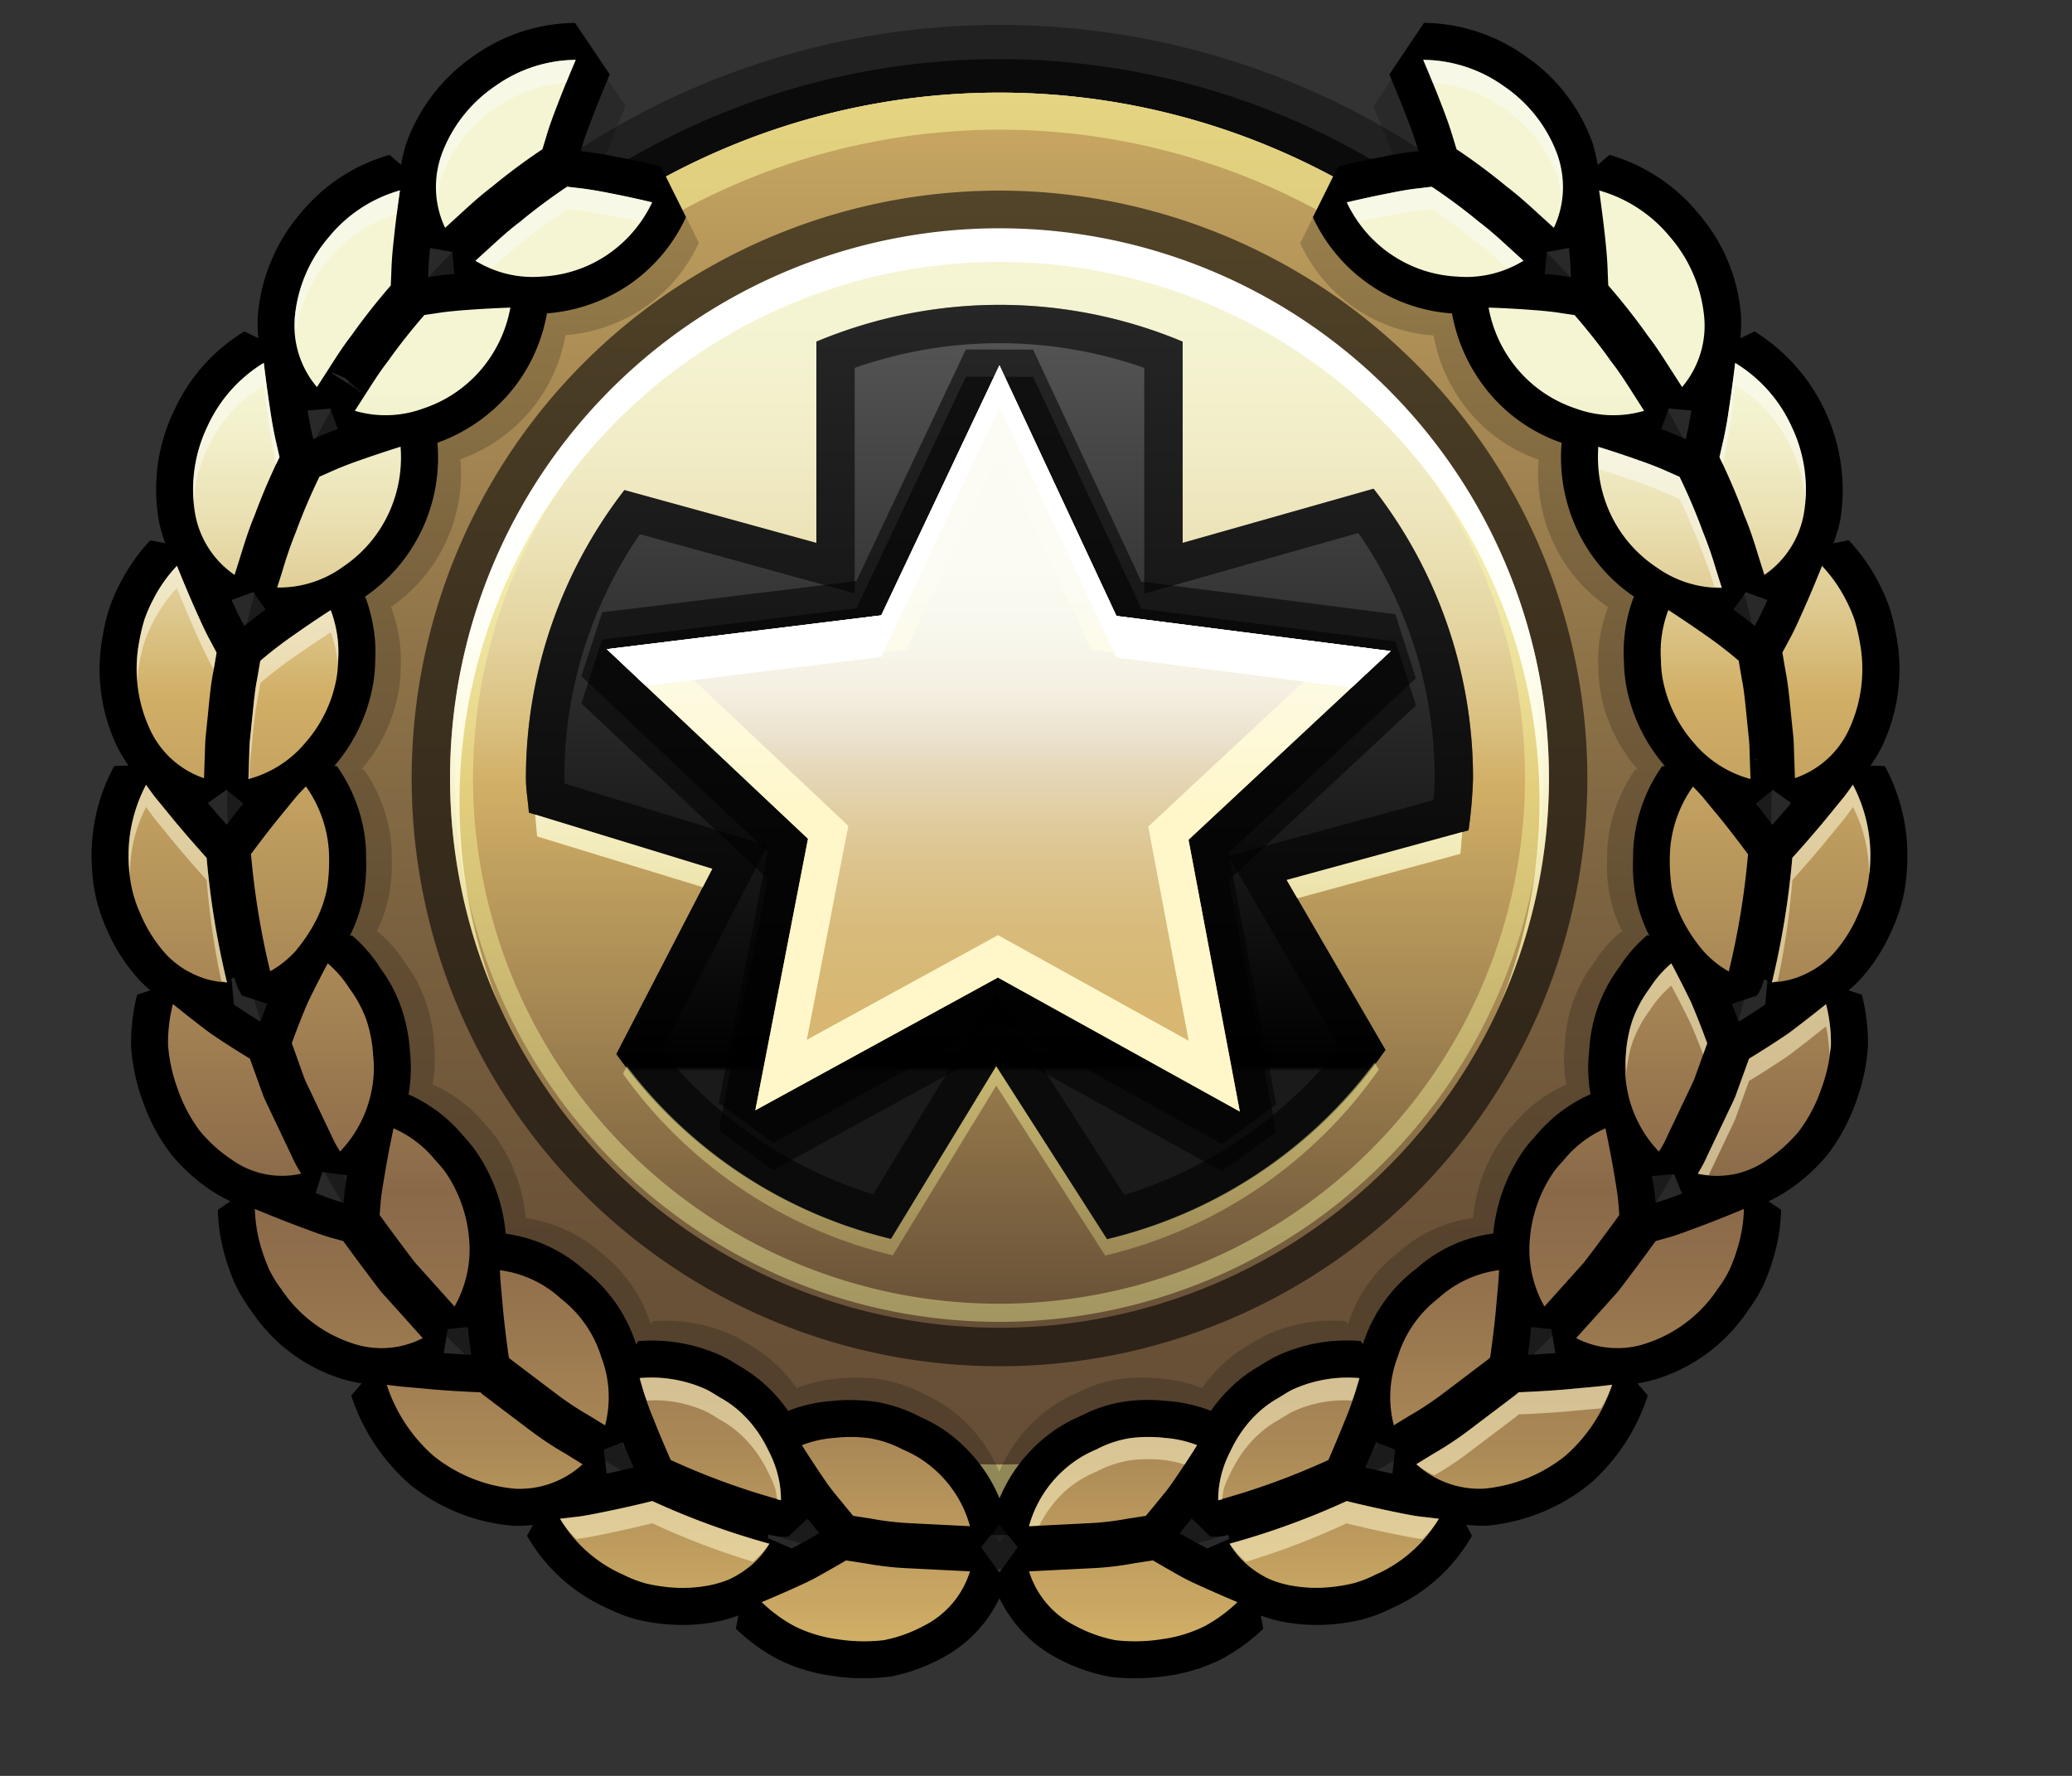 <svg xmlns="http://www.w3.org/2000/svg" xmlns:xlink="http://www.w3.org/1999/xlink" width="28" height="24" viewBox="0 0 28 24">
  <rect x="0" y="0" width="28" height="24" fill="#333333" stroke="none"/>
  <defs>
    <style>
      .cls-1 {
        opacity: 0.35;
      }

      .cls-2 {
        opacity: 0.66;
      }

      .cls-15, .cls-17, .cls-3, .cls-4, .cls-7, .cls-8 {
        fill-rule: evenodd;
      }

      .cls-3 {
        fill: url(#linear-gradient);
      }

      .cls-4 {
        fill: url(#linear-gradient-2);
      }

      .cls-5 {
        opacity: 0.5;
      }

      .cls-6, .cls-9 {
        fill: #ffffa0;
      }

      .cls-7 {
        fill: url(#linear-gradient-3);
      }

      .cls-8 {
        fill: url(#linear-gradient-4);
      }

      .cls-9 {
        opacity: 0.4;
      }

      .cls-10 {
        opacity: 0.57;
      }

      .cls-11 {
        opacity: 0.55;
      }

      .cls-12 {
        fill: url(#linear-gradient-5);
      }

      .cls-13 {
        fill: url(#linear-gradient-6);
      }

      .cls-14 {
        fill: #fff;
      }

      .cls-15 {
        fill: url(#linear-gradient-7);
      }

      .cls-16 {
        opacity: 0.19;
      }

      .cls-17 {
        fill: url(#linear-gradient-11);
      }

      .cls-18 {
        opacity: 0.54;
      }

      .cls-19 {
        fill: url(#linear-gradient-12);
      }
    </style>
    <linearGradient id="linear-gradient" x1="13.506" y1="1.073" x2="13.506" y2="18.349" gradientUnits="userSpaceOnUse">
      <stop offset="0" stop-color="#f2f2f2"/>
      <stop offset="0.191" stop-color="#bcbcbc"/>
      <stop offset="0.43" stop-color="#7f7f7f"/>
      <stop offset="0.606" stop-color="#595959"/>
      <stop offset="0.698" stop-color="#4a4a4a"/>
      <stop offset="0.836" stop-color="#505050"/>
      <stop offset="1" stop-color="#5e5e5e"/>
    </linearGradient>
    <linearGradient id="linear-gradient-2" x1="13.506" y1="20.291" x2="13.506" y2="1.252" gradientUnits="userSpaceOnUse">
      <stop offset="0" stop-color="#654e36"/>
      <stop offset="0.178" stop-color="#6a5238"/>
      <stop offset="0.386" stop-color="#785f3e"/>
      <stop offset="0.608" stop-color="#8f7449"/>
      <stop offset="0.839" stop-color="#b09157"/>
      <stop offset="1" stop-color="#cbaa63"/>
    </linearGradient>
    <linearGradient id="linear-gradient-3" x1="13.507" y1="14.476" x2="13.507" y2="2.404" gradientUnits="userSpaceOnUse">
      <stop offset="0" stop-color="#1a1a1a"/>
      <stop offset="0.005"/>
      <stop offset="1" stop-color="#666"/>
    </linearGradient>
    <linearGradient id="linear-gradient-4" x1="13.507" y1="17.944" x2="13.507" y2="3.094" gradientUnits="userSpaceOnUse">
      <stop offset="0" stop-color="#654e36"/>
      <stop offset="0.495" stop-color="#d1af66"/>
      <stop offset="0.544" stop-color="#d9be7d"/>
      <stop offset="0.624" stop-color="#e3d29c"/>
      <stop offset="0.707" stop-color="#ebe1b5"/>
      <stop offset="0.795" stop-color="#f1ecc6"/>
      <stop offset="0.888" stop-color="#f4f3d1"/>
      <stop offset="1" stop-color="#f5f5d4"/>
    </linearGradient>
    <linearGradient id="linear-gradient-5" x1="13.496" y1="15.021" x2="13.496" y2="4.938" gradientUnits="userSpaceOnUse">
      <stop offset="0" stop-color="#d6b66f"/>
      <stop offset="0.144" stop-color="#d7b772"/>
      <stop offset="0.239" stop-color="#d8bb7b"/>
      <stop offset="0.32" stop-color="#dcc28a"/>
      <stop offset="0.393" stop-color="#e0cc9f"/>
      <stop offset="0.46" stop-color="#e6d8ba"/>
      <stop offset="0.48" stop-color="#e8ddc4"/>
      <stop offset="0.508" stop-color="#ede4d0"/>
      <stop offset="0.564" stop-color="#f4efe1"/>
      <stop offset="0.633" stop-color="#f8f7ec"/>
      <stop offset="0.73" stop-color="#fbfbf3"/>
      <stop offset="1" stop-color="#fcfcf5"/>
    </linearGradient>
    <linearGradient id="linear-gradient-6" x1="13.496" y1="10.945" x2="13.496" y2="7.8" gradientUnits="userSpaceOnUse">
      <stop offset="0" stop-color="#fff7c9"/>
      <stop offset="0.545" stop-color="#fdfae3"/>
      <stop offset="1" stop-color="#fcfcf5"/>
    </linearGradient>
    <linearGradient id="linear-gradient-7" x1="13.557" y1="21.565" x2="13.557" y2="5.894" gradientTransform="translate(-0.05)" gradientUnits="userSpaceOnUse">
      <stop offset="0" stop-color="#f1e87e" stop-opacity="0"/>
      <stop offset="0.495" stop-color="#ffffa0" stop-opacity="0.5"/>
      <stop offset="0.499" stop-color="#ffffa2" stop-opacity="0.51"/>
      <stop offset="0.561" stop-color="#ffffba" stop-opacity="0.639"/>
      <stop offset="0.626" stop-color="#ffffd0" stop-opacity="0.75"/>
      <stop offset="0.692" stop-color="#ffffe1" stop-opacity="0.841"/>
      <stop offset="0.76" stop-color="#ffe" stop-opacity="0.911"/>
      <stop offset="0.832" stop-color="#fffff8" stop-opacity="0.961"/>
      <stop offset="0.909" stop-color="#fffffd" stop-opacity="0.99"/>
      <stop offset="1" stop-color="#fff"/>
    </linearGradient>
    <linearGradient id="linear-gradient-11" x1="13.507" y1="22.181" x2="13.507" y2="0.809" gradientUnits="userSpaceOnUse">
      <stop offset="0" stop-color="#d1af66"/>
      <stop offset="0.005" stop-color="#cfad65"/>
      <stop offset="0.126" stop-color="#aa8856"/>
      <stop offset="0.224" stop-color="#93714c"/>
      <stop offset="0.285" stop-color="#8a6949"/>
      <stop offset="0.598" stop-color="#d1af66"/>
      <stop offset="0.653" stop-color="#dec98f"/>
      <stop offset="0.713" stop-color="#ebe1b4"/>
      <stop offset="0.762" stop-color="#f2f0cb"/>
      <stop offset="0.793" stop-color="#f5f5d4"/>
    </linearGradient>
    <linearGradient id="linear-gradient-12" x1="13.507" y1="13.339" x2="13.507" y2="6.779" xlink:href="#linear-gradient-6"/>
  </defs>
  <g id="Layer_3" data-name="Layer 3">
    <g>
      <g class="cls-1">
        <path d="M13.507,21.207A10.435,10.435,0,1,1,23.941,10.772,10.447,10.447,0,0,1,13.507,21.207Z"/>
      </g>
      <g class="cls-2">
        <path d="M13.507,20.745a9.973,9.973,0,1,1,9.973-9.973A9.984,9.984,0,0,1,13.507,20.745Zm0-19.039a9.066,9.066,0,1,0,9.066,9.066A9.077,9.077,0,0,0,13.507,1.705Z"/>
      </g>
      <path class="cls-3" d="M13.506,1.252a9.52,9.52,0,1,1-9.52,9.52A9.52,9.52,0,0,1,13.506,1.252Z"/>
      <path class="cls-4" d="M13.506,1.252a9.52,9.52,0,1,1-9.52,9.52A9.52,9.52,0,0,1,13.506,1.252Z"/>
      <g class="cls-5">
        <path class="cls-6" d="M13.506,1.752a9.02,9.02,0,1,1-9.02,9.02A9.03,9.03,0,0,1,13.506,1.752m0-.5a9.52,9.52,0,1,0,9.52,9.52A9.52,9.52,0,0,0,13.506,1.252Z"/>
      </g>
    </g>
    <g>
      <path class="cls-7" d="M13.507,3.671a6.848,6.848,0,1,1-6.848,6.848A6.848,6.848,0,0,1,13.507,3.671Z"/>
      <path class="cls-8" d="M13.507,17.944a7.425,7.425,0,1,1,7.425-7.425A7.425,7.425,0,0,1,13.507,17.944ZM18.562,6.605l-2.58.732v-2.72a6.41,6.41,0,0,0-4.95,0v2.72L8.438,6.623a6.364,6.364,0,0,0-1.331,3.896c0,.158.029.308.04.463l2.479.759L8.329,14.245A6.394,6.394,0,0,0,12.04,16.743l1.422-2.334,1.498,2.338a6.393,6.393,0,0,0,3.762-2.558L17.387,11.892l2.458-.671a6.334,6.334,0,0,0,.061-.702A6.365,6.365,0,0,0,18.562,6.605Z"/>
      <path class="cls-9" d="M13.5,3.403a7.108,7.108,0,1,1-7.108,7.108A7.116,7.116,0,0,1,13.5,3.403m0-.245a7.353,7.353,0,1,0,7.353,7.353A7.353,7.353,0,0,0,13.5,3.158Z"/>
      <path class="cls-10" d="M13.507,3.094a7.425,7.425,0,1,1-7.425,7.425A7.425,7.425,0,0,1,13.507,3.094M11.032,7.337,8.438,6.623a6.363,6.363,0,0,0-1.331,3.896c0,.158.029.308.04.463l2.479.759L8.33,14.245a6.394,6.394,0,0,0,3.71,2.498l1.423-2.334,1.498,2.338a6.392,6.392,0,0,0,3.762-2.558L17.387,11.892l2.458-.671a6.326,6.326,0,0,0,.061-.702,6.364,6.364,0,0,0-1.344-3.914l-2.58.732v-2.72a6.411,6.411,0,0,0-4.95,0v2.72m2.475-4.761a7.944,7.944,0,1,0,7.944,7.944,7.953,7.953,0,0,0-7.944-7.944ZM11.55,4.972a5.9,5.9,0,0,1,3.913,0V8.023l.66-.187,2.233-.633a5.808,5.808,0,0,1,1.031,3.317,2.857,2.857,0,0,1-.017.294l-2.12.578-.651.178.339.583,1.163,2a5.874,5.874,0,0,1-2.909,1.995L13.899,14.129,13.451,13.43l-.432.709L11.799,16.141A5.886,5.886,0,0,1,8.941,14.192l1.146-2.212.286-.552-.595-.182-2.15-.658c-.001-.023-.002-.045-.002-.068a5.809,5.809,0,0,1,1.021-3.301l2.247.619.656.181V4.972Z"/>
      <g>
        <g class="cls-11">
          <path d="M16.754,15.021l-3.269-1.811-3.278,1.794.712-3.669L8.2,8.773l3.709-.457L13.506,4.938l1.581,3.386,3.707.475L16.061,11.349Z"/>
          <path d="M16.512,15.46,13.484,13.784,10.448,15.445l-.734-.536.66-3.397L7.856,9.138l.282-.863,3.435-.423,1.479-3.129.909.002,1.463,3.135,3.432.441.278.865-2.531,2.361.643,3.401Zm-3.268-2.69.484.001,2.336,1.293-.496-2.622.151-.46,1.951-1.821-2.647-.34L14.632,8.536l-1.128-2.418L12.363,8.531l-.392.283-2.649.326L11.263,10.971l.149.461-.509,2.619Z"/>
        </g>
        <g class="cls-11">
          <path d="M16.754,15.389l-3.269-1.811-3.278,1.794.712-3.669L8.2,9.141l3.709-.457L13.506,5.306l1.581,3.386,3.707.475L16.061,11.717Z"/>
          <path d="M16.512,15.828,13.484,14.152,10.448,15.813l-.734-.536.66-3.397L7.856,9.506l.282-.863L11.574,8.22l1.479-3.129.909.002,1.463,3.135,3.432.441.278.865-2.531,2.361.643,3.401Zm-3.268-2.69.484.001,2.336,1.293-.496-2.622.151-.46,1.951-1.821-2.647-.34-.391-.286-1.128-2.418L12.363,8.899l-.392.283-2.649.326L11.263,11.339l.149.461-.509,2.619Z"/>
        </g>
        <g>
          <path class="cls-12" d="M16.754,15.021l-3.269-1.811-3.278,1.794.712-3.669L8.2,8.773l3.709-.457L13.506,4.938l1.581,3.386,3.707.475L16.061,11.349Z"/>
          <path class="cls-13" d="M13.503,6.118,14.632,8.536l.117.25.274.035,2.647.34L15.719,10.982l-.202.188.051.272.495,2.623L13.728,12.772l-.242-.134-.242.133-2.341,1.281.508-2.62.053-.271-.201-.19-1.942-1.831,2.649-.326.274-.034.118-.25,1.141-2.413m.003-1.18L11.909,8.316l-3.709.457,2.719,2.563-.712,3.669,3.278-1.794,3.269,1.811L16.061,11.349l2.732-2.55-3.707-.475L13.506,4.938Z"/>
          <polygon class="cls-14" points="11.909 8.878 13.506 5.5 15.087 8.886 18.264 9.293 18.793 8.799 15.087 8.324 13.506 4.938 11.909 8.316 8.2 8.773 8.727 9.27 11.909 8.878"/>
        </g>
      </g>
      <g>
        <path class="cls-15" d="M14.96,16.746l-1.498-2.338L12.04,16.743a6.368,6.368,0,0,1-3.569-2.333l-.052.101a6.283,6.283,0,0,0,3.646,2.454l1.398-2.294,1.472,2.297a6.281,6.281,0,0,0,3.697-2.513l-.055-.095A6.365,6.365,0,0,1,14.96,16.746Z"/>
        <path class="cls-15" d="M19.761,11.244l-2.374.648.144.248,2.204-.601C19.746,11.441,19.75,11.342,19.761,11.244Z"/>
        <path class="cls-15" d="M6.21,10.849a7.297,7.297,0,1,1,14.072,2.698,7.425,7.425,0,1,0-13.551,0A7.265,7.265,0,0,1,6.21,10.849Z"/>
        <path class="cls-15" d="M9.497,11.99l.129-.249-2.394-.733c.009.098.018.197.026.296Z"/>
      </g>
    </g>
  </g>
  <g id="Layer_9" data-name="Layer 9">
    <path d="M15.329,22.681a2.675,2.675,0,0,1-.32-.019,2.434,2.434,0,0,1-.721-.252,1.78,1.78,0,0,1-.781-.812,1.789,1.789,0,0,1-.78.811,2.423,2.423,0,0,1-.685.247,2.77,2.77,0,0,1-.803-.009,2.349,2.349,0,0,1-.736-.228,2.531,2.531,0,0,1-.559-.408l.034-.179a1.909,1.909,0,0,1-.274.08,2.442,2.442,0,0,1-.72.037,2.749,2.749,0,0,1-.375-.062,2.093,2.093,0,0,1-.392-.148,2.35,2.35,0,0,1-1.095-.984l.078-.146a2.343,2.343,0,0,1-.25.012,2.556,2.556,0,0,1-1.396-.547,2.709,2.709,0,0,1-.807-1.213l.14-.165a2.035,2.035,0,0,1-.28-.065,2.286,2.286,0,0,1-1.201-.901,2.334,2.334,0,0,1-.218-.353,2.866,2.866,0,0,1-.131-.347,2.479,2.479,0,0,1-.113-.68l.17-.116a2.07,2.07,0,0,1-.259-.145,2.463,2.463,0,0,1-.538-.485,2.537,2.537,0,0,1-.383-.709,2.704,2.704,0,0,1-.162-.739,2.653,2.653,0,0,1,.081-.713l.18-.059a1.552,1.552,0,0,1-.226-.228,2.403,2.403,0,0,1-.368-.606,2.202,2.202,0,0,1-.195-.809A2.523,2.523,0,0,1,1.544,10.352l.192-.006a2.024,2.024,0,0,1-.151-.252,2.418,2.418,0,0,1-.194-1.514,2.643,2.643,0,0,1,.085-.356,2.627,2.627,0,0,1,.555-.922l.203.04a2.106,2.106,0,0,1-.083-.281,2.45,2.45,0,0,1,.207-1.523A2.422,2.422,0,0,1,3.303,4.479l.188.092a2.239,2.239,0,0,1-.008-.293,2.437,2.437,0,0,1,.594-1.414,2.394,2.394,0,0,1,1.188-.771l.155.135a2.227,2.227,0,0,1,.066-.278A2.427,2.427,0,0,1,6.425.74,2.385,2.385,0,0,1,7.771.31l.469.696c-.001.003-.128.3-.238.588-.052.134-.102.267-.132.371L7.846,2.042l.065.008c.11.011.276.04.438.072.298.058.581.126.581.126l.34.687a2.249,2.249,0,0,1-.749.899,2.289,2.289,0,0,1-1.13.401,2.267,2.267,0,0,1-.494,1.064,2.309,2.309,0,0,1-.99.686l.004.002A2.279,2.279,0,0,1,4.925,8.069l.014.004a2.221,2.221,0,0,1,.129.581,2.324,2.324,0,0,1,.002.287,2.041,2.041,0,0,1-.028.305l-.003.015a2.296,2.296,0,0,1-.521,1.09l.035.003a2.154,2.154,0,0,1,.393,1.126l.001.126a2.313,2.313,0,0,1-.031.479,2.114,2.114,0,0,1-.188.561l.028-.005a2.001,2.001,0,0,1,.39.452A1.981,1.981,0,0,1,5.418,13.605a2.257,2.257,0,0,1,.122.606,2.066,2.066,0,0,1-.02.582l.003-.002a2.056,2.056,0,0,1,.505.321,2.007,2.007,0,0,1,.212.215,2.551,2.551,0,0,1,.182.218,2.319,2.319,0,0,1,.412,1.127,2.022,2.022,0,0,1,1.064.492A2.065,2.065,0,0,1,8.596,18.168L8.627,18.124a2.261,2.261,0,0,1,1.139.206,1.753,1.753,0,0,1,.179.102,2.378,2.378,0,0,1,.32.216,2.089,2.089,0,0,1,.39.426l.003-.01a2.011,2.011,0,0,1,.58-.13,2.452,2.452,0,0,1,.585.009,1.96,1.96,0,0,1,.613.206,1.893,1.893,0,0,1,.489.305,2.112,2.112,0,0,1,.582.794,2.113,2.113,0,0,1,.581-.794,2.021,2.021,0,0,1,.532-.325,1.833,1.833,0,0,1,.582-.188,2.226,2.226,0,0,1,.537-.01,2.074,2.074,0,0,1,.617.132l.003.01a2.078,2.078,0,0,1,.389-.425,1.885,1.885,0,0,1,.268-.185,2.547,2.547,0,0,1,.252-.144,2.237,2.237,0,0,1,1.118-.196l.032.044v-.001a2.057,2.057,0,0,1,.723-1.022,1.912,1.912,0,0,1,1.038-.473,2.36,2.36,0,0,1,.422-1.141,1.66,1.66,0,0,1,.125-.15,2.418,2.418,0,0,1,.261-.271,2.057,2.057,0,0,1,.504-.32l.003.002a2.032,2.032,0,0,1-.018-.595,2.056,2.056,0,0,1,.409-1.129,1.92,1.92,0,0,1,.375-.429l.027.005a2.046,2.046,0,0,1-.19-.571,2.186,2.186,0,0,1-.028-.465l.001-.11A2.172,2.172,0,0,1,22.46,10.356l.038-.004a2.304,2.304,0,0,1-.523-1.089,2.151,2.151,0,0,1-.03-.333,1.97,1.97,0,0,1,.003-.283,2.086,2.086,0,0,1,.129-.577l.01-.003a2.224,2.224,0,0,1-.77-.897,2.304,2.304,0,0,1-.214-1.184l.002-.001a2.219,2.219,0,0,1-.97-.662,2.308,2.308,0,0,1-.513-1.087,2.229,2.229,0,0,1-1.103-.382l-.027-.019a2.246,2.246,0,0,1-.75-.899l.341-.687s.283-.069.585-.127c.158-.032.323-.061.444-.073L19.168,2.042l-.022-.074c-.031-.105-.08-.239-.132-.373-.111-.29-.238-.586-.239-.589l.468-.697A2.402,2.402,0,0,1,20.608.754a2.397,2.397,0,0,1,.911,1.173,2.209,2.209,0,0,1,.072.303l.158-.137a2.42,2.42,0,0,1,1.201.79,2.395,2.395,0,0,1,.577,1.373,2.118,2.118,0,0,1-.009.316L23.71,4.479a2.525,2.525,0,0,1,1.157,2.557,2.106,2.106,0,0,1-.091.306l.206-.041a2.47,2.47,0,0,1,.4.564A2.414,2.414,0,0,1,25.533,8.21a3.002,3.002,0,0,1,.092.379,2.419,2.419,0,0,1-.191,1.495,2.014,2.014,0,0,1-.158.263l.195.006a2.559,2.559,0,0,1,.298,1.401,2.192,2.192,0,0,1-.191.788,2.469,2.469,0,0,1-.378.623,1.554,1.554,0,0,1-.22.219l.18.059a2.607,2.607,0,0,1,.083.688,2.707,2.707,0,0,1-.16.755,2.599,2.599,0,0,1-.379.709,2.434,2.434,0,0,1-.547.495,2.06,2.06,0,0,1-.258.145l.17.115a2.477,2.477,0,0,1-.114.683,2.746,2.746,0,0,1-.127.339,2.108,2.108,0,0,1-.208.34,2.312,2.312,0,0,1-1.23.923,1.95,1.95,0,0,1-.262.061l.139.164a2.682,2.682,0,0,1-.773,1.185,2.584,2.584,0,0,1-1.413.575,2.392,2.392,0,0,1-.268-.013l.078.148a2.326,2.326,0,0,1-1.075.975,2.202,2.202,0,0,1-.407.157,2.844,2.844,0,0,1-.376.062,2.458,2.458,0,0,1-.723-.037,1.973,1.973,0,0,1-.273-.079l.034.178a2.522,2.522,0,0,1-.559.408,2.332,2.332,0,0,1-.729.228A3.007,3.007,0,0,1,15.329,22.681Zm-.212-1.017.05.011a1.839,1.839,0,0,0,.411-.011l-.097-.056-.19.029C15.235,21.647,15.178,21.656,15.117,21.664Zm-3.683 0a1.76,1.76,0,0,0,.45.004l.018-.004c-.063-.008-.125-.018-.182-.027l-.188-.029Zm1.823-.755.249.344.248-.344-.249-.306Zm4.983-.098c-.1.046-.214.095-.335.144l.029-.002a1.814,1.814,0,0,0,.238-.04.973.973,0,0,0,.185-.074C18.315,20.829,18.276,20.819,18.241,20.811Zm-9.587.027a1.002,1.002,0,0,0,.188.075,1.771,1.771,0,0,0,.237.04l.026.002c-.122-.048-.236-.097-.335-.143C8.735,20.819,8.697,20.829,8.654,20.838ZM16,20.754l.091.051c.067.039.146.083.224.121l.294-.126-.009-.057a.729.729,0,0,1-.245.021l-.252-.243c-.017.021-.033.041-.05.061l-.113.138Zm-5.624.032.323.14c.081-.039.157-.083.225-.121l.149-.085-.121-.147-.04-.049-.261.242a.784.784,0,0,1-.265-.029Zm8.438-.359-.028.135V20.561Zm-3.531-.483a.982.982,0,0,0-.236.089c-.02.008-.037.016-.055.024l.062-.01.167-.025.062-.076ZM11.792,20.02l.168.026.059.009-.011-.005a1.21,1.21,0,0,0-.278-.108Zm6.658-.187c.093.022.225.052.367.083l.036-.324-.258-.102C18.541,19.624,18.486,19.75,18.45,19.833Zm-10.29-.242.037.324c.145-.031.275-.061.366-.083-.037-.083-.091-.209-.146-.343Zm-1.969-.29.001.001a1.766,1.766,0,0,0,.411.23l-.297-.225Zm14.516.006-.296.224a1.952,1.952,0,0,0,.406-.229C20.777,19.304,20.74,19.306,20.707,19.308Zm-3.106-.029-.091.054a.964.964,0,0,0-.128.089c-.011.009-.022.019-.033.028.082-.031.155-.06.214-.084Zm-8.149.088c.059.024.132.052.213.084a.437.437,0,0,0-.035-.03.868.868,0,0,0-.126-.087L9.416,19.28l-.002-.001C9.427,19.31,9.439,19.34,9.451,19.367Zm11.242-1.432c-.017.147-.034.285-.047.375.096-.004.23-.012.372-.022l-.055-.325Zm-14.698.353c.142.01.275.018.371.022-.012-.09-.03-.228-.047-.375l-.27.027Zm1.35-.207.171.127a.973.973,0,0,0-.182-.214C7.337,18.024,7.341,18.053,7.345,18.081Zm12.335-.085a1.087,1.087,0,0,0-.18.211l.169-.128C19.672,18.053,19.676,18.025,19.68,17.996Zm-15.434-.816a1.908,1.908,0,0,0,.302.31c-.083-.11-.155-.208-.21-.283l-.023-.006C4.292,17.194,4.27,17.188,4.246,17.18Zm18.43.027c-.055.074-.126.171-.207.279a1.881,1.881,0,0,0,.299-.306c-.022.007-.043.014-.062.019Zm-17.033-.933c.036.049.08.107.127.172a1.049,1.049,0,0,0-.115-.256C5.649,16.22,5.646,16.249,5.643,16.274Zm15.717-.084a1.056,1.056,0,0,0-.115.256c.047-.063.09-.122.126-.17v-.001C21.367,16.249,21.364,16.221,21.359,16.19ZM4.265,16.125l.057.021c.098.036.188.071.266.093l.055.015.005-.059c.009-.093.025-.201.044-.313l-.337-.042Zm18.06-.232c.021.131.035.224.042.298l.005.062.058-.016c.08-.023.175-.06.276-.097l.024-.009-.108-.263ZM2.891,14.594a1.507,1.507,0,0,0,.191.366L2.967,14.642C2.943,14.627,2.917,14.611,2.891,14.594Zm21.157.047-.116.317a1.496,1.496,0,0,0,.191-.364C24.096,14.611,24.07,14.626,24.048,14.641Zm-20.029-.03.001.001.096-.035Zm18.491-.584a1.84,1.84,0,0,0-.039.265l.068-.19C22.53,14.079,22.521,14.054,22.51,14.027Zm-18.035.075.068.188a1.811,1.811,0,0,0-.04-.263Zm-1.313-.525c.131.088.265.173.356.229.024-.064.057-.149.094-.241l-.341-.11a.798.798,0,0,1-.103-.246l-.041.013Zm20.241-.011c.037.093.069.177.094.241.09-.056.222-.14.357-.231l.031-.322-.048-.018a.688.688,0,0,1-.094.219ZM2.244,11.729a1.28,1.28,0,0,0,.102.395c-.014-.113-.024-.22-.031-.315C2.293,11.785,2.27,11.758,2.244,11.729Zm22.455.08c-.007.095-.018.202-.032.314a1.162,1.162,0,0,0,.102-.393C24.743,11.759,24.72,11.786,24.699,11.809Zm-1.631-.169a1.271,1.271,0,0,0,.012.25l.004.022c.012-.081.022-.153.029-.212Zm-19.168.06c.007.059.018.131.029.212l.002-.01a1.348,1.348,0,0,0,.014-.261ZM2.809,10.853c.096.113.188.219.256.294.055-.074.135-.179.222-.289l-.227-.184Zm20.92.006c.086.11.166.215.221.288.066-.075.159-.18.256-.294l-.248-.178Zm-.007-.598-.004.014.031-.001-.001-.019Zm-.748-1.112a1.436,1.436,0,0,0,.099.278c-.007-.056-.015-.104-.023-.146l-.015-.084C23.016,9.182,22.995,9.166,22.974,9.149ZM3.979,9.198l-.012.067c-.01.05-.019.103-.025.159a1.472,1.472,0,0,0,.097-.273ZM24.608,8.904l.016.093c.013.06.023.131.034.21a1.435,1.435,0,0,0-.007-.383c-.011.021-.021.04-.031.059ZM2.362,8.825a1.497,1.497,0,0,0-.007.379c.011-.085.022-.158.035-.223l.014-.078-.013-.025C2.382,8.862,2.372,8.844,2.362,8.825Zm.768-.716c.055.121.098.216.14.292l.031.058c.073-.059.175-.14.288-.222l-.166-.235Zm20.295.129c.112.081.215.162.288.221l.029-.055c.045-.082.092-.186.142-.295l-.292-.106Zm-1.178-1.446a1.439,1.439,0,0,0,.169.246c-.034-.082-.066-.154-.093-.213C22.299,6.815,22.273,6.804,22.247,6.792ZM4.69,6.826c-.027.059-.06.13-.093.21a1.649,1.649,0,0,0,.167-.243q-.037.015-.067.029ZM23.763,6.121c.036.077.081.177.129.29a1.405,1.405,0,0,0-.108-.38l-.015.067ZM3.23,6.031a1.473,1.473,0,0,0-.105.373c.046-.109.09-.207.125-.283L3.245,6.096Zm19.219-.233c.105.04.205.081.283.116l.048.021.015-.064c.021-.088.042-.204.061-.323l-.304-.027Zm-18.292-.25c.019.12.04.232.062.32l.015.066.055-.024c.071-.033.169-.073.276-.113l-.101-.275Zm.686-.263.028.018L4.874,5.292l-.21-.183-.168-.072-.009.009.36.231ZM20.931,4.712a1.369,1.369,0,0,0,.241.203c-.057-.073-.109-.138-.153-.19C20.991,4.72,20.962,4.716,20.931,4.712ZM5.994,4.725c-.043.052-.095.115-.149.186a1.462,1.462,0,0,0,.235-.198c-.03.004-.059.008-.084.012ZM22.226,3.665c.056.067.127.154.204.253a1.44,1.44,0,0,0-.208-.351l.003.076ZM4.791,3.568a1.51,1.51,0,0,0-.203.344c.075-.095.145-.18.199-.246l.001-.023Zm16.085.133c.11.01.215.022.297.036l.055.008-.003-.073c-.002-.091-.011-.204-.022-.321l-.3.054ZM5.812,3.352c-.013.118-.021.23-.023.32l-.003.073.058-.008c.08-.013.184-.025.295-.035l-.026-.296Zm13.317-.297a1.431,1.431,0,0,0,.292.134c-.075-.057-.145-.106-.2-.146C19.191,3.046,19.16,3.05,19.129,3.055ZM7.792,3.042c-.057.04-.125.089-.199.145a1.409,1.409,0,0,0,.293-.133q-.048-.007-.088-.012ZM20.11,1.703c.073.051.167.119.27.196a1.382,1.382,0,0,0-.301-.296c.009.028.018.055.024.08ZM6.935,1.604a1.454,1.454,0,0,0-.296.291c.101-.075.192-.141.266-.191l.007-.023C6.918,1.656,6.926,1.631,6.935,1.604Z"/>
    <g class="cls-16">
      <path d="M15.255,22.225a2.565,2.565,0,0,1-.307-.018,2.335,2.335,0,0,1-.691-.242,1.707,1.707,0,0,1-.749-.778,1.716,1.716,0,0,1-.748.778,2.324,2.324,0,0,1-.657.237,2.658,2.658,0,0,1-.77-.009,2.253,2.253,0,0,1-.706-.219,2.428,2.428,0,0,1-.536-.392l.033-.171a1.833,1.833,0,0,1-.263.076,2.342,2.342,0,0,1-.69.035,2.639,2.639,0,0,1-.36-.059,2.008,2.008,0,0,1-.376-.142,2.254,2.254,0,0,1-1.05-.944l.075-.141a2.248,2.248,0,0,1-.24.011,2.452,2.452,0,0,1-1.34-.525,2.598,2.598,0,0,1-.774-1.163l.134-.158a1.952,1.952,0,0,1-.269-.062,2.193,2.193,0,0,1-1.152-.864,2.24,2.24,0,0,1-.209-.338,2.749,2.749,0,0,1-.126-.333,2.378,2.378,0,0,1-.109-.652l.163-.111a1.987,1.987,0,0,1-.248-.139,2.363,2.363,0,0,1-.516-.465,2.433,2.433,0,0,1-.367-.68,2.593,2.593,0,0,1-.155-.709,2.545,2.545,0,0,1,.078-.684l.172-.057a1.488,1.488,0,0,1-.216-.218,2.305,2.305,0,0,1-.353-.582,2.112,2.112,0,0,1-.187-.776,2.42,2.42,0,0,1,.288-1.332l.185-.006a1.942,1.942,0,0,1-.145-.242,2.319,2.319,0,0,1-.186-1.452,2.534,2.534,0,0,1,.082-.341,2.52,2.52,0,0,1,.532-.885L2.693,7.51a2.019,2.019,0,0,1-.08-.269A2.35,2.35,0,0,1,2.812,5.78a2.324,2.324,0,0,1,.907-1.015l.181.088a2.148,2.148,0,0,1-.007-.281,2.338,2.338,0,0,1,.57-1.356,2.297,2.297,0,0,1,1.139-.74l.149.13a2.134,2.134,0,0,1,.064-.267,2.328,2.328,0,0,1,.9-1.161A2.288,2.288,0,0,1,8.004.766l.45.667c-.001.003-.123.288-.229.564-.05.129-.097.256-.126.355l-.022.074.063.007c.106.011.265.038.421.069.286.055.557.121.557.121l.326.659a2.157,2.157,0,0,1-.718.862,2.196,2.196,0,0,1-1.084.385,2.175,2.175,0,0,1-.474,1.021,2.215,2.215,0,0,1-.95.658l.004.002A2.186,2.186,0,0,1,5.275,8.209l.013.004a2.13,2.13,0,0,1,.124.557,2.228,2.228,0,0,1,.002.275,1.957,1.957,0,0,1-.027.293l-.003.015a2.202,2.202,0,0,1-.5,1.045l.034.003A2.066,2.066,0,0,1,5.293,11.482l.001.121a2.219,2.219,0,0,1-.03.459A2.028,2.028,0,0,1,5.085,12.6l.027-.005a1.92,1.92,0,0,1,.374.433,1.901,1.901,0,0,1,.262.491,2.165,2.165,0,0,1,.117.582,1.982,1.982,0,0,1-.019.558l.003-.002a1.971,1.971,0,0,1,.484.308,1.926,1.926,0,0,1,.203.207,2.444,2.444,0,0,1,.174.209,2.225,2.225,0,0,1,.395,1.081,1.939,1.939,0,0,1,1.021.472,1.981,1.981,0,0,1,.669.963l.03-.042a2.169,2.169,0,0,1,1.092.198,1.684,1.684,0,0,1,.171.097,2.28,2.28,0,0,1,.307.207,2.004,2.004,0,0,1,.374.409l.003-.01a1.929,1.929,0,0,1,.556-.125,2.352,2.352,0,0,1,.561.008,1.88,1.88,0,0,1,.588.197,1.815,1.815,0,0,1,.469.293,2.026,2.026,0,0,1,.558.762,2.026,2.026,0,0,1,.557-.762,1.939,1.939,0,0,1,.511-.312,1.758,1.758,0,0,1,.558-.18,2.134,2.134,0,0,1,.515-.009,1.99,1.99,0,0,1,.592.127l.003.01a1.993,1.993,0,0,1,.373-.408,1.809,1.809,0,0,1,.257-.177,2.44,2.44,0,0,1,.242-.138,2.146,2.146,0,0,1,1.073-.188l.031.043v-.001a1.973,1.973,0,0,1,.693-.98,1.834,1.834,0,0,1,.996-.454,2.264,2.264,0,0,1,.405-1.094,1.596,1.596,0,0,1,.12-.144,2.322,2.322,0,0,1,.25-.259,1.973,1.973,0,0,1,.483-.307l.003.002a1.949,1.949,0,0,1-.017-.571,1.973,1.973,0,0,1,.393-1.083,1.842,1.842,0,0,1,.36-.411l.026.005a1.963,1.963,0,0,1-.183-.548,2.097,2.097,0,0,1-.027-.446l.001-.105a2.083,2.083,0,0,1,.375-1.096l.037-.004a2.21,2.21,0,0,1-.502-1.045,2.065,2.065,0,0,1-.029-.319,1.891,1.891,0,0,1,.003-.271,2.002,2.002,0,0,1,.124-.554l.009-.003a2.134,2.134,0,0,1-.738-.861,2.21,2.21,0,0,1-.205-1.135l.002-.001a2.129,2.129,0,0,1-.93-.635,2.214,2.214,0,0,1-.492-1.043,2.138,2.138,0,0,1-1.058-.367l-.026-.018a2.154,2.154,0,0,1-.719-.862l.327-.659s.272-.066.561-.122c.152-.031.31-.058.426-.07l.053-.006-.022-.071c-.03-.101-.077-.229-.126-.357-.107-.278-.229-.562-.23-.565l.449-.669a2.388,2.388,0,0,1,2.184,1.552,2.121,2.121,0,0,1,.069.29l.152-.132a2.321,2.321,0,0,1,1.152.757,2.297,2.297,0,0,1,.554,1.317,2.032,2.032,0,0,1-.008.304l.183-.089A2.422,2.422,0,0,1,24.404,7.217a2.019,2.019,0,0,1-.087.294l.198-.039a2.369,2.369,0,0,1,.384.541,2.315,2.315,0,0,1,.144.33,2.88,2.88,0,0,1,.088.364,2.32,2.32,0,0,1-.184,1.434,1.932,1.932,0,0,1-.152.252l.187.006a2.455,2.455,0,0,1,.286,1.344,2.103,2.103,0,0,1-.184.756,2.369,2.369,0,0,1-.363.598,1.491,1.491,0,0,1-.211.21l.172.056a2.501,2.501,0,0,1,.08.66,2.596,2.596,0,0,1-.154.724,2.493,2.493,0,0,1-.363.68,2.335,2.335,0,0,1-.525.475,1.975,1.975,0,0,1-.247.139l.163.111a2.376,2.376,0,0,1-.11.655,2.635,2.635,0,0,1-.122.326,2.022,2.022,0,0,1-.2.326,2.218,2.218,0,0,1-1.18.885,1.871,1.871,0,0,1-.251.059l.133.157a2.572,2.572,0,0,1-.742,1.136,2.479,2.479,0,0,1-1.355.552,2.292,2.292,0,0,1-.257-.012l.075.142a2.232,2.232,0,0,1-1.031.935,2.112,2.112,0,0,1-.391.15,2.73,2.73,0,0,1-.361.06,2.358,2.358,0,0,1-.693-.035,1.895,1.895,0,0,1-.262-.076l.033.171a2.419,2.419,0,0,1-.536.391,2.237,2.237,0,0,1-.7.218A2.885,2.885,0,0,1,15.255,22.225Zm-.203-.976.048.011a1.764,1.764,0,0,0,.394-.01l-.093-.053-.183.028C15.165,21.233,15.11,21.242,15.052,21.249Zm-3.532 0a1.688,1.688,0,0,0,.432.004l.017-.004c-.061-.008-.12-.017-.174-.026l-.181-.028Zm1.749-.725.239.33.238-.33-.239-.293Zm4.78-.094c-.096.044-.205.091-.321.138l.028-.002a1.738,1.738,0,0,0,.229-.038.933.933,0,0,0,.177-.071C18.119,20.448,18.082,20.439,18.048,20.431Zm-9.196.026a.961.961,0,0,0,.18.072,1.697,1.697,0,0,0,.228.038l.025.002c-.117-.046-.227-.093-.321-.137C8.93,20.439,8.893,20.448,8.852,20.457Zm7.046-.081.087.049c.065.037.14.08.215.116l.282-.121-.008-.055a.7.7,0,0,1-.235.02l-.242-.233c-.016.02-.032.039-.048.058l-.109.133Zm-5.395.03.31.134c.078-.037.151-.08.215-.116l.143-.082-.116-.141-.038-.047-.25.232a.751.751,0,0,1-.254-.028Zm8.094-.345-.027.13v-0Zm-3.387-.464a.943.943,0,0,0-.227.085c-.019.007-.036.015-.052.023l.059-.01.16-.024.059-.073Zm-3.349.074.161.025.056.009-.01-.005a1.161,1.161,0,0,0-.267-.104Zm6.387-.179c.089.021.215.05.352.08l.035-.311-.247-.098C18.336,19.293,18.283,19.413,18.249,19.493Zm-9.871-.232.036.311c.139-.03.264-.059.351-.08-.036-.08-.087-.2-.14-.329Zm-1.888-.278.001.001a1.695,1.695,0,0,0,.394.221l-.285-.216Zm13.924.006-.284.215a1.872,1.872,0,0,0,.39-.22Zm-2.98-.028-.087.052a.925.925,0,0,0-.123.085l-.032.027c.079-.03.149-.057.205-.08Zm-7.817.084c.056.023.126.05.204.08a.419.419,0,0,0-.034-.029.832.832,0,0,0-.121-.083l-.083-.051-.002-.001C9.593,18.991,9.605,19.02,9.617,19.046ZM20.4,17.672c-.016.141-.033.273-.045.36.092-.004.22-.012.357-.022l-.052-.311Zm-14.099.338c.136.01.264.017.356.022-.011-.087-.029-.219-.045-.359l-.259.026Zm1.295-.198.164.122a.934.934,0,0,0-.174-.206C7.588,17.758,7.592,17.786,7.596,17.812ZM19.428,17.731a1.043,1.043,0,0,0-.172.202l.162-.123C19.421,17.785,19.424,17.759,19.428,17.731ZM4.624,16.948a1.83,1.83,0,0,0,.289.297c-.08-.106-.149-.2-.201-.271l-.022-.006C4.668,16.962,4.646,16.955,4.624,16.948Zm17.678.026c-.052.071-.121.164-.199.267a1.804,1.804,0,0,0,.287-.294c-.022.007-.041.013-.06.018ZM5.963,16.08c.035.047.077.103.122.165a1.006,1.006,0,0,0-.111-.245C5.97,16.028,5.966,16.055,5.963,16.08Zm15.076-.081a1.013,1.013,0,0,0-.111.246c.045-.06.086-.117.121-.163v-.001C21.047,16.055,21.044,16.028,21.039,15.999ZM4.641,15.936l.054.02c.094.035.181.068.255.089l.052.015.005-.056c.008-.089.024-.193.042-.3l-.323-.04Zm17.323-.222c.021.126.034.215.04.286l.005.06.055-.015c.077-.022.168-.057.265-.093l.023-.009-.104-.252ZM3.323,14.467a1.446,1.446,0,0,0,.184.351l-.111-.305C3.374,14.499,3.349,14.484,3.323,14.467Zm20.295.045-.111.304a1.435,1.435,0,0,0,.184-.349C23.664,14.484,23.64,14.499,23.618,14.513ZM4.405,14.484l.001.001.092-.034Zm17.737-.56a1.764,1.764,0,0,0-.037.254l.066-.182C22.162,13.974,22.153,13.949,22.143,13.924Zm-17.3.072.066.181A1.736,1.736,0,0,0,4.87,13.924Zm-1.26-.503c.126.084.254.166.342.22.023-.062.054-.143.09-.231l-.327-.105a.766.766,0,0,1-.098-.236l-.039.012Zm19.416-.011c.036.089.067.17.09.231.086-.054.213-.134.343-.222l.03-.309-.046-.017a.66.66,0,0,1-.09.21ZM2.703,11.72a1.228,1.228,0,0,0,.097.378c-.013-.108-.023-.211-.03-.303C2.75,11.773,2.728,11.748,2.703,11.72Zm21.54.076c-.007.091-.017.193-.031.301a1.115,1.115,0,0,0,.097-.377C24.285,11.748,24.263,11.774,24.243,11.796Zm-1.564-.162a1.219,1.219,0,0,0,.011.239l.004.021c.011-.077.022-.147.028-.203ZM4.292,11.691c.007.057.017.126.028.203l.002-.01a1.293,1.293,0,0,0,.013-.251Zm-1.047-.812c.092.109.181.21.245.282.052-.071.129-.172.213-.277l-.217-.177Zm20.067.006c.082.105.159.206.212.276.064-.072.153-.173.245-.282l-.238-.17Zm-.007-.573-.004.013.03-.001-.001-.018Zm-.718-1.067a1.377,1.377,0,0,0,.095.267c-.007-.053-.014-.099-.022-.14L22.646,9.291C22.628,9.276,22.608,9.261,22.588,9.245ZM4.367,9.291l-.011.065c-.009.048-.018.099-.024.152a1.412,1.412,0,0,0,.093-.262Zm19.789-.281.015.089c.012.058.022.126.033.201a1.377,1.377,0,0,0-.007-.367c-.01.02-.02.038-.03.056ZM2.817,8.934A1.436,1.436,0,0,0,2.81,9.298c.01-.082.022-.152.034-.214l.013-.075-.012-.024C2.835,8.969,2.826,8.952,2.817,8.934Zm.736-.687c.052.116.094.207.134.281l.03.056c.07-.057.168-.134.276-.213L3.834,8.145Zm19.467.124c.108.078.206.155.276.212l.028-.053c.043-.078.088-.178.136-.283l-.28-.102ZM21.891,6.984a1.38,1.38,0,0,0,.162.236c-.033-.078-.064-.148-.089-.204ZM5.05,7.017c-.026.056-.057.125-.089.201a1.581,1.581,0,0,0,.16-.233q-.035.015-.065.028Zm18.295-.676c.035.074.078.17.124.278a1.348,1.348,0,0,0-.104-.365l-.014.064ZM3.649,6.254a1.413,1.413,0,0,0-.101.357c.044-.104.086-.198.12-.271l-.005-.024Zm18.435-.224c.101.038.197.077.272.111l.046.02.014-.062c.02-.085.04-.195.058-.31L22.183,5.764ZM4.538,5.79c.018.115.038.222.059.307l.014.064.052-.023c.068-.032.162-.07.265-.109L4.833,5.766ZM5.196,5.538l.027.017L5.226,5.545l-.201-.175-.161-.069L4.855,5.309l.346.222ZM20.628,4.989a1.314,1.314,0,0,0,.231.194c-.054-.07-.105-.133-.147-.183C20.686,4.996,20.658,4.993,20.628,4.989ZM6.3,5.001c-.041.05-.091.111-.143.178A1.402,1.402,0,0,0,6.383,4.989c-.029.004-.056.007-.081.011ZM21.87,3.984c.053.064.122.148.196.243a1.381,1.381,0,0,0-.2-.336l.003.073ZM5.146,3.892a1.448,1.448,0,0,0-.195.33c.072-.091.139-.173.191-.236l.001-.022Zm15.429.127c.106.009.206.022.285.034l.052.007-.003-.07c-.002-.087-.01-.196-.022-.308l-.288.052ZM6.125,3.684c-.012.113-.021.221-.022.307L6.1,4.061l.055-.008c.077-.013.176-.024.283-.034l-.025-.284Zm12.774-.285a1.373,1.373,0,0,0,.28.129c-.072-.055-.139-.102-.192-.141C18.96,3.39,18.93,3.394,18.9,3.399ZM8.025,3.387c-.054.038-.12.086-.191.139a1.351,1.351,0,0,0,.281-.127q-.046-.007-.084-.011ZM19.841,2.102c.07.049.16.114.259.188a1.326,1.326,0,0,0-.289-.284c.008.027.017.052.023.077ZM7.203,2.007a1.395,1.395,0,0,0-.284.279c.096-.072.185-.135.255-.184l.007-.022C7.187,2.057,7.194,2.033,7.203,2.007Z"/>
    </g>
    <path class="cls-17" d="M15.239,20.524l.245-.038.119-.143c.07-.089.164-.193.249-.319.172-.249.325-.493.325-.493a1.484,1.484,0,0,0-.435-.098,1.903,1.903,0,0,0-.465.002,1.454,1.454,0,0,0-.464.155,1.512,1.512,0,0,0-.4.244,1.578,1.578,0,0,0-.507.792s.396-.02.792-.04A3.802,3.802,0,0,0,15.239,20.524Zm.511.663-.17-.099-.26.04a4.154,4.154,0,0,1-.574.066l-.84.042a1.227,1.227,0,0,0,.623.735,1.913,1.913,0,0,0,.542.195,2.326,2.326,0,0,0,.629-.013,1.866,1.866,0,0,0,.575-.174,2.015,2.015,0,0,0,.447-.327s-.302-.126-.584-.257C15.994,21.331,15.852,21.243,15.75,21.187Zm2.432-2.008a3.928,3.928,0,0,0,.136-.378l.053-.177a1.795,1.795,0,0,0-.893.15c-.076.035-.145.084-.215.125a1.407,1.407,0,0,0-.197.136,1.563,1.563,0,0,0-.316.356,1.713,1.713,0,0,0-.118.211,1.554,1.554,0,0,0-.092.212,1.39,1.39,0,0,0-.078.459,9.721,9.721,0,0,0,1.489-.542S18.074,19.45,18.182,19.179Zm.63,1.246c-.316-.065-.614-.139-.614-.139a10.402,10.402,0,0,1-1.582.576,1.165,1.165,0,0,0,.326.354,1.345,1.345,0,0,0,.221.129,1.451,1.451,0,0,0,.248.076,1.892,1.892,0,0,0,.569.028,2.29,2.29,0,0,0,.307-.051,1.651,1.651,0,0,0,.301-.117,1.858,1.858,0,0,0,.856-.757l-.198-.023C19.131,20.492,18.969,20.458,18.812,20.426Zm.076-2.088a1.51,1.51,0,0,0-.052.925l.212-.13a4.245,4.245,0,0,0,.456-.302c.159-.12.318-.24.437-.331l.144-.109a.324.324,0,0,0,.052-.044s.045-.308.074-.603c.013-.145.026-.291.036-.4.008-.107.011-.178.011-.178a1.507,1.507,0,0,0-.824.383A1.584,1.584,0,0,0,18.888,18.337Zm2.253.442c-.318.026-.62.037-.62.037a.357.357,0,0,1-.055.047l-.153.116c-.127.096-.295.223-.464.351a4.626,4.626,0,0,1-.484.32c-.135.083-.225.138-.225.138a1.259,1.259,0,0,0,.915.33,2.045,2.045,0,0,0,1.101-.446,2.175,2.175,0,0,0,.63-.958s-.081.011-.203.024C21.463,18.75,21.302,18.764,21.141,18.779Zm.554-3.531a1.554,1.554,0,0,0-.382.242,1.439,1.439,0,0,0-.161.164c-.05.059-.107.115-.154.181a1.863,1.863,0,0,0-.324.906,1.561,1.561,0,0,0,.197.916s.267-.297.534-.595c.243-.318.478-.642.478-.642l-.015-.185c-.01-.111-.038-.265-.062-.412C21.755,15.526,21.695,15.248,21.695,15.248Zm.87,1.471-.191.053s-.249.344-.508.681c-.283.316-.567.631-.567.631a1.217,1.217,0,0,0,.959.067,1.837,1.837,0,0,0,.947-.722,1.686,1.686,0,0,0,.164-.263,2.414,2.414,0,0,0,.106-.281,2.026,2.026,0,0,0,.092-.547s-.304.128-.599.238C22.821,16.63,22.68,16.685,22.566,16.719Zm.02-3.699a1.509,1.509,0,0,0-.294.339,1.663,1.663,0,0,0-.225.413,1.809,1.809,0,0,0-.095.486,1.545,1.545,0,0,0,.019.474,1.648,1.648,0,0,0,.428.832,1.408,1.408,0,0,0,.118-.221l.237-.498c.042-.091.088-.18.125-.267.032-.089.062-.171.087-.242l.085-.236s-.103-.284-.217-.551C22.722,13.274,22.586,13.02,22.586,13.02Zm1.587.943c-.268.183-.536.344-.536.344s-.036.1-.091.251c-.027.075-.059.163-.093.257-.039.092-.088.187-.132.283-.092.192-.183.385-.252.529a1.573,1.573,0,0,1-.088.172l-.037.063a1.165,1.165,0,0,0,.941-.19,1.971,1.971,0,0,0,.429-.388,2.063,2.063,0,0,0,.297-.563,2.183,2.183,0,0,0,.132-.594,2.088,2.088,0,0,0-.066-.556S24.422,13.776,24.172,13.963Zm-.551-2.419s-.183-.248-.366-.475c-.092-.111-.183-.222-.252-.306-.073-.081-.125-.133-.125-.133a1.686,1.686,0,0,0-.31.867,2.579,2.579,0,0,0,.021.493,1.605,1.605,0,0,0,.155.455,2.15,2.15,0,0,0,.26.391,1.356,1.356,0,0,0,.358.293A10.531,10.531,0,0,0,23.622,11.544Zm1.417-.939s-.045.067-.119.164c-.078.095-.181.222-.285.348-.207.248-.414.476-.414.476a11.265,11.265,0,0,1-.275,1.682,1.13,1.13,0,0,0,.463-.117,1.189,1.189,0,0,0,.407-.316,1.945,1.945,0,0,0,.298-.491,1.728,1.728,0,0,0,.154-.62A2.05,2.05,0,0,0,25.039,10.606Zm-1.391-.328c-.003-.075-.004-.164-.01-.258l-.03-.294c-.02-.2-.038-.401-.069-.548-.026-.149-.042-.248-.042-.248a5.581,5.581,0,0,0-.472-.362c-.243-.171-.479-.323-.479-.323a1.639,1.639,0,0,0-.1.447,1.787,1.787,0,0,0-0.0.232,1.507,1.507,0,0,0,.021.238,1.801,1.801,0,0,0,.415.868,1.51,1.51,0,0,0,.775.499S23.652,10.429,23.647,10.278Zm.533-1.633c-.056.105-.094.175-.094.175l.045.263c.032.157.052.37.073.582l.032.312c.007.1.007.193.011.273.005.16.009.267.009.267a1.246,1.246,0,0,0,.726-.648,1.936,1.936,0,0,0,.15-1.192,2.487,2.487,0,0,0-.072-.304,2.004,2.004,0,0,0-.12-.274,1.966,1.966,0,0,0-.318-.45s-.124.311-.254.602C24.303,8.396,24.239,8.538,24.18,8.644ZM22.696,6.444s-.068-.03-.17-.075c-.099-.045-.238-.1-.379-.148-.279-.1-.547-.182-.547-.182a1.796,1.796,0,0,0,.163.906,1.762,1.762,0,0,0,.627.725,1.473,1.473,0,0,0,.877.274L23.191,7.703a5.469,5.469,0,0,0-.181-.521A7.909,7.909,0,0,0,22.696,6.444ZM23.763,7.516l.08.254a1.274,1.274,0,0,0,.532-.82A1.95,1.95,0,0,0,24.208,5.76a1.93,1.93,0,0,0-.76-.855s-.039.333-.088.648c-.022.157-.052.313-.08.432l-.044.194s.189.382.334.784C23.654,7.159,23.716,7.363,23.763,7.516ZM20.691,4.188c-.295-.023-.575-.031-.575-.031a1.781,1.781,0,0,0,.391.832,1.751,1.751,0,0,0,.793.534,1.472,1.472,0,0,0,.918.029L22.083,5.341c-.081-.126-.186-.297-.31-.455-.23-.328-.495-.628-.495-.628L21.095,4.231C20.988,4.213,20.839,4.198,20.691,4.188Zm1.034-.529c.005.119.008.198.008.198s.281.318.525.667c.131.168.242.349.329.483l.144.224a1.282,1.282,0,0,0,.3-.932,1.932,1.932,0,0,0-.468-1.103,1.911,1.911,0,0,0-.953-.622s.048.331.082.649C21.709,3.38,21.722,3.538,21.725,3.66Zm-2.934-.226a1.73,1.73,0,0,0,.903.305,1.472,1.472,0,0,0,.893-.214L20.403,3.356c-.11-.101-.257-.237-.416-.357a7.747,7.747,0,0,0-.639-.475l-.184.022c-.108.011-.256.037-.401.067-.29.056-.563.122-.563.122A1.76,1.76,0,0,0,18.791,3.434Zm.834-1.606.058.19a8.322,8.322,0,0,1,.678.505c.169.128.324.272.441.379l.196.178a1.29,1.29,0,0,0,.05-.98,1.919,1.919,0,0,0-.736-.941A1.896,1.896,0,0,0,19.233.809s.132.307.246.605C19.537,1.563,19.591,1.711,19.625,1.828ZM11.694,21.128l-.26-.04-.171.099c-.103.056-.245.144-.386.208-.282.132-.584.257-.584.257a2.01,2.01,0,0,0,.447.327,1.867,1.867,0,0,0,.575.174,2.326,2.326,0,0,0,.629.013,1.913,1.913,0,0,0,.542-.195,1.228,1.228,0,0,0,.622-.735l-.84-.042A4.152,4.152,0,0,1,11.694,21.128Zm-.283-.785L11.53,20.486l.245.038a3.8,3.8,0,0,0,.541.062c.396.02.792.04.792.04a1.578,1.578,0,0,0-.507-.792,1.513,1.513,0,0,0-.4-.244,1.455,1.455,0,0,0-.465-.155,1.902,1.902,0,0,0-.465-.002,1.485,1.485,0,0,0-.435.098s.153.244.325.493C11.247,20.15,11.341,20.254,11.411,20.343ZM8.815,20.286s-.298.075-.613.139c-.157.032-.32.066-.436.077l-.198.023a1.858,1.858,0,0,0,.856.757,1.656,1.656,0,0,0,.301.117,2.301,2.301,0,0,0,.307.051,1.891,1.891,0,0,0,.569-.028,1.452,1.452,0,0,0,.249-.076,1.357,1.357,0,0,0,.221-.129,1.162,1.162,0,0,0,.326-.354A10.411,10.411,0,0,1,8.815,20.286Zm-.119-1.485a3.864,3.864,0,0,0,.136.378c.107.271.232.552.232.552a9.731,9.731,0,0,0,1.489.542,1.38,1.38,0,0,0-.078-.459,1.511,1.511,0,0,0-.092-.212,1.708,1.708,0,0,0-.118-.211,1.574,1.574,0,0,0-.316-.356,1.408,1.408,0,0,0-.198-.136c-.07-.04-.139-.089-.215-.125a1.794,1.794,0,0,0-.893-.15Zm-1.047.849A4.627,4.627,0,0,1,7.164,19.33c-.169-.128-.337-.255-.464-.351l-.153-.116a.357.357,0,0,1-.055-.047s-.303-.011-.62-.037c-.161-.015-.321-.029-.442-.04-.122-.013-.204-.024-.204-.024a2.175,2.175,0,0,0,.63.958A2.044,2.044,0,0,0,6.958,20.119a1.259,1.259,0,0,0,.915-.33Zm-.07-2.101a1.507,1.507,0,0,0-.824-.383s.003.071.011.178l.036.4c.03.294.074.603.074.603a.322.322,0,0,0,.052.044l.144.109c.119.09.278.211.437.331a4.234,4.234,0,0,0,.456.302l.212.13a1.509,1.509,0,0,0-.052-.925A1.584,1.584,0,0,0,7.578,17.549ZM5.713,18.084s-.283-.316-.567-.631c-.258-.337-.508-.681-.508-.681l-.191-.053c-.114-.033-.255-.088-.404-.143-.295-.11-.599-.238-.599-.238a2.022,2.022,0,0,0,.092.547,2.369,2.369,0,0,0,.106.281,1.668,1.668,0,0,0,.164.263,1.837,1.837,0,0,0,.947.722A1.218,1.218,0,0,0,5.713,18.084ZM5.7,15.49a1.554,1.554,0,0,0-.382-.242s-.06.279-.111.575c-.024.147-.052.301-.062.412-.009.111-.015.185-.015.185s.235.324.478.642c.267.297.534.595.534.595A1.559,1.559,0,0,0,6.339,16.741a1.863,1.863,0,0,0-.324-.906c-.047-.066-.104-.122-.154-.181A1.449,1.449,0,0,0,5.7,15.49Zm-1.63.371-.038-.063a1.617,1.617,0,0,1-.088-.172c-.069-.144-.16-.336-.252-.529-.045-.097-.093-.192-.132-.283-.034-.094-.066-.182-.093-.257L3.377,14.307s-.268-.161-.536-.344c-.25-.187-.504-.394-.504-.394a2.082,2.082,0,0,0-.066.556,2.183,2.183,0,0,0,.131.594,2.07,2.07,0,0,0,.297.563,1.977,1.977,0,0,0,.429.388A1.165,1.165,0,0,0,4.071,15.861ZM4.115,14.577c.037.086.083.176.125.267.086.181.172.362.237.498a1.446,1.446,0,0,0,.083.162l.035.059a1.646,1.646,0,0,0,.428-.832,1.541,1.541,0,0,0,.019-.474,1.814,1.814,0,0,0-.095-.486,1.663,1.663,0,0,0-.225-.413,1.506,1.506,0,0,0-.293-.339s-.137.254-.269.528c-.115.267-.217.551-.217.551l.085.236C4.053,14.406,4.083,14.489,4.115,14.577ZM3.067,13.276a11.283,11.283,0,0,1-.275-1.682S2.586,11.366,2.378,11.118c-.104-.127-.207-.253-.285-.348-.074-.097-.119-.164-.119-.164a2.052,2.052,0,0,0-.23,1.126,1.731,1.731,0,0,0,.154.62,1.942,1.942,0,0,0,.299.491,1.19,1.19,0,0,0,.407.316A1.13,1.13,0,0,0,3.067,13.276Zm.941-.441a2.153,2.153,0,0,0,.26-.392,1.612,1.612,0,0,0,.155-.455,2.578,2.578,0,0,0,.021-.493,1.684,1.684,0,0,0-.31-.867s-.052.052-.125.133c-.069.083-.16.195-.251.306-.183.227-.366.475-.366.475a10.561,10.561,0,0,0,.259,1.584A1.354,1.354,0,0,0,4.009,12.836ZM2.757,10.517l.009-.267c.004-.08.004-.173.011-.273.01-.099.021-.206.032-.312.021-.212.04-.425.073-.582l.045-.263L2.833,8.644c-.059-.107-.122-.248-.188-.395-.13-.291-.254-.602-.254-.602a1.959,1.959,0,0,0-.318.45,2.003,2.003,0,0,0-.12.274,2.512,2.512,0,0,0-.072.304,1.936,1.936,0,0,0,.15,1.192A1.245,1.245,0,0,0,2.757,10.517ZM4.548,9.163a1.493,1.493,0,0,0,.021-.238,1.787,1.787,0,0,0-0-.232,1.644,1.644,0,0,0-.1-.447s-.236.151-.479.323a5.581,5.581,0,0,0-.472.362L3.475,9.178c-.031.148-.048.348-.069.548l-.03.294c-.007.094-.007.182-.01.258-.005.151-.008.251-.008.251a1.51,1.51,0,0,0,.775-.499A1.801,1.801,0,0,0,4.548,9.163ZM3.17,7.77S3.202,7.669,3.25,7.516c.047-.153.109-.357.192-.554a8.518,8.518,0,0,1,.335-.784l-.044-.194c-.028-.118-.057-.274-.08-.432-.049-.315-.088-.648-.088-.648A1.93,1.93,0,0,0,2.805,5.76a1.95,1.95,0,0,0-.167,1.19A1.274,1.274,0,0,0,3.17,7.77Zm1.453-.102a1.763,1.763,0,0,0,.627-.725,1.797,1.797,0,0,0,.163-.906s-.268.083-.547.182c-.141.048-.279.103-.379.148l-.17.075a7.95,7.95,0,0,0-.315.738,5.508,5.508,0,0,0-.181.521c-.045.144-.076.239-.076.239A1.474,1.474,0,0,0,4.623,7.669ZM4.427,5.008c.086-.134.198-.315.329-.483.244-.348.525-.667.525-.667l.008-.198c.003-.122.016-.28.034-.438.033-.318.082-.649.082-.649a1.91,1.91,0,0,0-.953.622A1.932,1.932,0,0,0,3.983,4.299a1.282,1.282,0,0,0,.3.932Zm.503.333c-.081.126-.135.211-.135.211a1.472,1.472,0,0,0,.918-.029,1.751,1.751,0,0,0,.793-.534,1.782,1.782,0,0,0,.391-.832s-.28.009-.575.031c-.148.01-.297.025-.404.042l-.183.027s-.265.3-.495.628C5.116,5.044,5.012,5.215,4.93,5.341ZM6.21,2.901c.117-.107.272-.251.441-.379A8.323,8.323,0,0,1,7.33,2.017l.058-.19c.034-.117.088-.265.146-.413.114-.298.246-.605.246-.605a1.896,1.896,0,0,0-1.08.349,1.919,1.919,0,0,0-.736.941,1.29,1.29,0,0,0,.051.98Zm.816.098c-.159.12-.306.256-.416.357l-.185.168A1.472,1.472,0,0,0,7.319,3.738a1.731,1.731,0,0,0,.903-.305A1.76,1.76,0,0,0,8.813,2.734s-.272-.066-.563-.122c-.145-.029-.293-.055-.401-.067l-.184-.022A7.761,7.761,0,0,0,7.026,2.999Z"/>
    <g class="cls-18">
      <g>
        <path class="cls-19" d="M16.539,20.114a1.554,1.554,0,0,1,.092-.212,1.713,1.713,0,0,1,.118-.211,1.563,1.563,0,0,1,.316-.356,1.407,1.407,0,0,1,.197-.136c.07-.04.139-.089.215-.125a1.656,1.656,0,0,1,.795-.146c.014-.041.036-.089.046-.126l.053-.177a1.795,1.795,0,0,0-.893.15c-.076.035-.145.084-.215.125a1.407,1.407,0,0,0-.197.136,1.563,1.563,0,0,0-.316.356,1.713,1.713,0,0,0-.118.211,1.554,1.554,0,0,0-.092.212,1.39,1.39,0,0,0-.078.459c.001.004.026-.002.053-.008A1.432,1.432,0,0,1,16.539,20.114Z"/>
        <path class="cls-19" d="M4.448,17.019l.191.053s.249.344.508.681c.127.142.251.28.353.393a1.052,1.052,0,0,0,.214-.062s-.283-.316-.567-.631c-.258-.337-.508-.681-.508-.681l-.191-.053c-.114-.033-.255-.088-.404-.143-.295-.11-.599-.238-.599-.238a2.065,2.065,0,0,0,.054.322c.1.041.325.133.545.215C4.192,16.93,4.333,16.985,4.448,17.019Z"/>
        <path class="cls-19" d="M18.763,2.912c.145-.029.293-.055.401-.067l.184-.022a7.747,7.747,0,0,1,.639.475c.143.107.267.223.372.32a1.355,1.355,0,0,0,.228-.095L20.403,3.356c-.11-.101-.257-.237-.416-.357a7.747,7.747,0,0,0-.639-.475l-.184.022c-.108.011-.256.037-.401.067-.29.056-.563.122-.563.122a1.461,1.461,0,0,0,.167.261C18.472,2.972,18.614,2.941,18.763,2.912Z"/>
        <path class="cls-19" d="M20.691,4.188c-.295-.023-.575-.031-.575-.031a1.492,1.492,0,0,0,.096.304c.106.004.285.013.479.028.148.01.297.025.404.042l.183.027s.265.3.495.628c.104.133.192.271.267.388a1.331,1.331,0,0,0,.178-.023L22.083,5.341c-.081-.126-.186-.297-.31-.455-.23-.328-.495-.628-.495-.628L21.095,4.231C20.988,4.213,20.839,4.198,20.691,4.188Z"/>
        <path class="cls-19" d="M20.314,1.458a1.919,1.919,0,0,1,.736.941,1.484,1.484,0,0,1,.043.321,1.399,1.399,0,0,0-.043-.621,1.919,1.919,0,0,0-.736-.941A1.896,1.896,0,0,0,19.233.809s.058.136.129.311A1.857,1.857,0,0,1,20.314,1.458Z"/>
        <path class="cls-19" d="M22.562,3.496a1.908,1.908,0,0,1,.447.972,1.488,1.488,0,0,0,.021-.169,1.932,1.932,0,0,0-.468-1.103,1.911,1.911,0,0,0-.953-.622s.02.14.043.319A1.89,1.89,0,0,1,22.562,3.496Z"/>
        <path class="cls-19" d="M8.815,20.286s-.298.075-.613.139c-.157.032-.32.066-.436.077l-.198.023a1.353,1.353,0,0,0,.223.273c.114-.012.264-.042.411-.073.316-.065.613-.139.613-.139A10.318,10.318,0,0,0,10.173,21.105a1.156,1.156,0,0,0,.223-.243A10.411,10.411,0,0,1,8.815,20.286Z"/>
        <path class="cls-19" d="M5.872,19.079c.318.026.62.037.62.037a.356.356,0,0,0,.055.047l.153.116c.126.096.295.223.464.351a4.253,4.253,0,0,0,.466.309,1.088,1.088,0,0,0,.243-.15l-.225-.138A4.627,4.627,0,0,1,7.164,19.33c-.169-.128-.337-.255-.464-.351l-.153-.116a.357.357,0,0,1-.055-.047s-.303-.011-.62-.037c-.161-.015-.321-.029-.442-.04-.122-.013-.204-.024-.204-.024a1.93,1.93,0,0,0,.15.318l.053.006C5.551,19.05,5.711,19.064,5.872,19.079Z"/>
        <path class="cls-19" d="M8.695,18.802c.01.037.031.085.046.126a1.656,1.656,0,0,1,.795.146c.076.035.145.084.215.125a1.409,1.409,0,0,1,.198.136,1.574,1.574,0,0,1,.316.356,1.708,1.708,0,0,1,.118.211,1.511,1.511,0,0,1,.092.212,1.494,1.494,0,0,1,.026.151c.026.006.052.012.053.008a1.38,1.38,0,0,0-.078-.459,1.511,1.511,0,0,0-.092-.212,1.708,1.708,0,0,0-.118-.211,1.574,1.574,0,0,0-.316-.356,1.408,1.408,0,0,0-.198-.136c-.07-.04-.139-.089-.215-.125a1.794,1.794,0,0,0-.893-.15Z"/>
        <path class="cls-19" d="M11.272,19.733a1.902,1.902,0,0,1,.465.002,1.454,1.454,0,0,1,.465.155,1.513,1.513,0,0,1,.4.244,1.608,1.608,0,0,1,.37.485l.137.007a1.578,1.578,0,0,0-.507-.792,1.513,1.513,0,0,0-.4-.244,1.455,1.455,0,0,0-.465-.155,1.902,1.902,0,0,0-.465-.002,1.485,1.485,0,0,0-.435.098s.072.114.169.262A1.441,1.441,0,0,1,11.272,19.733Z"/>
        <path class="cls-19" d="M14.413,20.134a1.512,1.512,0,0,1,.4-.244,1.454,1.454,0,0,1,.464-.155,1.903,1.903,0,0,1,.465-.002,1.439,1.439,0,0,1,.266.06c.097-.148.169-.262.169-.262a1.484,1.484,0,0,0-.435-.098,1.903,1.903,0,0,0-.465.002,1.454,1.454,0,0,0-.464.155,1.512,1.512,0,0,0-.4.244,1.578,1.578,0,0,0-.507.792l.137-.007A1.61,1.61,0,0,1,14.413,20.134Z"/>
        <path class="cls-19" d="M23.622,11.544s-.183-.248-.366-.475c-.092-.111-.183-.222-.252-.306-.073-.081-.125-.133-.125-.133a1.686,1.686,0,0,0-.31.867c0.0.099-.001.195.002.29a1.694,1.694,0,0,1,.308-.856s.052.052.125.133c.069.084.16.195.252.306.154.192.301.388.346.449A.954.954,0,0,0,23.622,11.544Z"/>
        <path class="cls-19" d="M22.854,13.548c-.132-.274-.269-.528-.269-.528a1.509,1.509,0,0,0-.294.339,1.663,1.663,0,0,0-.225.413,1.809,1.809,0,0,0-.095.486,1.489,1.489,0,0,0,.009.228,1.622,1.622,0,0,1,.086-.414,1.663,1.663,0,0,1,.225-.413,1.509,1.509,0,0,1,.294-.339s.137.254.269.528c.063.148.121.296.162.403l.055-.152S22.969,13.815,22.854,13.548Z"/>
        <path class="cls-19" d="M21.868,16.235c-.01-.111-.038-.265-.062-.412-.051-.297-.111-.575-.111-.575a1.554,1.554,0,0,0-.382.242,1.439,1.439,0,0,0-.161.164c-.05.059-.107.115-.154.181a1.863,1.863,0,0,0-.324.906,1.639,1.639,0,0,0,.014.235,1.788,1.788,0,0,1,.31-.841c.047-.066.104-.122.154-.181a1.438,1.438,0,0,1,.161-.164,1.554,1.554,0,0,1,.382-.242s.06.279.111.575c.019.117.039.232.052.333l.026-.035Z"/>
        <path class="cls-19" d="M22.696,6.444s-.068-.03-.17-.075c-.099-.045-.238-.1-.379-.148-.279-.1-.547-.182-.547-.182a1.5,1.5,0,0,0,.014.304c.036.011.275.086.533.178.141.048.28.103.379.148.102.045.17.075.17.075a7.909,7.909,0,0,1,.315.738,4.659,4.659,0,0,1,.157.446c.034.002.066.015.099.014L23.191,7.703a5.469,5.469,0,0,0-.181-.521A7.909,7.909,0,0,0,22.696,6.444Z"/>
        <path class="cls-19" d="M19.435,17.549a1.584,1.584,0,0,0-.547.788,1.53,1.53,0,0,0-.078.662,1.567,1.567,0,0,1,.078-.362,1.584,1.584,0,0,1,.547-.788,1.499,1.499,0,0,1,.801-.377l.012-.128c.008-.107.011-.178.011-.178A1.507,1.507,0,0,0,19.435,17.549Z"/>
        <path class="cls-19" d="M23.361,5.853c.049-.315.088-.648.088-.648a1.929,1.929,0,0,1,.76.855,1.865,1.865,0,0,1,.186.704,2.016,2.016,0,0,0-.946-1.859s-.039.333-.088.648c-.022.157-.052.313-.08.432l-.044.194s.019.04.046.096C23.31,6.158,23.339,6.007,23.361,5.853Z"/>
        <path class="cls-19" d="M24.18,8.644c-.056.105-.094.175-.094.175l.039.227.055-.102c.059-.107.122-.248.188-.395.13-.291.254-.602.254-.602a1.966,1.966,0,0,1,.318.45,2.004,2.004,0,0,1,.12.274,2.487,2.487,0,0,1,.072.304,1.847,1.847,0,0,1,.023.217,1.877,1.877,0,0,0-.023-.517,2.487,2.487,0,0,0-.072-.304,2.004,2.004,0,0,0-.12-.274,1.966,1.966,0,0,0-.318-.45s-.124.311-.254.602C24.303,8.396,24.239,8.538,24.18,8.644Z"/>
        <path class="cls-19" d="M25.039,10.606s-.045.067-.119.164c-.078.095-.181.222-.285.348-.207.248-.414.476-.414.476a11.265,11.265,0,0,1-.275,1.682c.026-.001.051-.017.077-.02a10.296,10.296,0,0,0,.198-1.363s.207-.228.414-.476c.104-.127.207-.253.285-.348.074-.097.119-.164.119-.164a1.928,1.928,0,0,1,.216.917c.003-.031.013-.059.014-.091A2.05,2.05,0,0,0,25.039,10.606Z"/>
        <path class="cls-19" d="M23.647,10.278c-.003-.075-.004-.164-.01-.258l-.03-.294c-.02-.2-.038-.401-.069-.548-.026-.149-.042-.248-.042-.248a5.581,5.581,0,0,0-.472-.362c-.243-.171-.479-.323-.479-.323a1.639,1.639,0,0,0-.1.447,1.787,1.787,0,0,0-0.0.232c0.0.017.004.034.004.051a1.653,1.653,0,0,1,.096-.429s.237.151.479.323a5.581,5.581,0,0,1,.472.362s.017.099.042.248c.031.148.048.348.069.548l.03.294c.005.075.006.141.008.204l.01.005S23.652,10.429,23.647,10.278Z"/>
        <path class="cls-19" d="M18.812,20.426c-.316-.065-.614-.139-.614-.139a10.402,10.402,0,0,1-1.582.576,1.157,1.157,0,0,0,.223.243,10.299,10.299,0,0,0,1.358-.519s.298.075.614.139c.147.03.297.061.411.073a1.36,1.36,0,0,0,.222-.273l-.198-.023C19.131,20.492,18.969,20.458,18.812,20.426Z"/>
        <path class="cls-19" d="M11.694,21.128l-.26-.04-.171.099c-.103.056-.245.144-.386.208-.282.132-.584.257-.584.257a2.025,2.025,0,0,0,.259.189c.099-.043.211-.093.325-.146.141-.064.283-.152.386-.208l.171-.099.26.04a4.152,4.152,0,0,0,.574.066l.683.034a1.075,1.075,0,0,0,.157-.292l-.84-.042A4.152,4.152,0,0,1,11.694,21.128Z"/>
        <path class="cls-19" d="M1.881,8.976a2.511,2.511,0,0,1,.072-.304A2.003,2.003,0,0,1,2.073,8.398a1.959,1.959,0,0,1,.318-.45s.124.311.254.602c.065.146.129.288.188.395l.054.102.039-.227L2.833,8.644c-.059-.107-.122-.248-.188-.395-.13-.291-.254-.602-.254-.602a1.959,1.959,0,0,0-.318.45,2.003,2.003,0,0,0-.12.274,2.512,2.512,0,0,0-.072.304,1.874,1.874,0,0,0-.023.517A1.817,1.817,0,0,1,1.881,8.976Z"/>
        <path class="cls-19" d="M2.841,14.263c.268.183.536.344.536.344l.091.251c.027.075.059.163.093.257.039.092.088.187.132.283l.23.483a1.02,1.02,0,0,0,.147-.02l-.038-.063a1.617,1.617,0,0,1-.088-.172c-.069-.144-.16-.336-.252-.529-.045-.097-.093-.192-.132-.283-.034-.094-.066-.182-.093-.257L3.377,14.307s-.268-.161-.536-.344c-.25-.187-.504-.394-.504-.394a2.082,2.082,0,0,0-.066.556c.003.044.013.089.02.134a2.103,2.103,0,0,1,.046-.39S2.591,14.076,2.841,14.263Z"/>
        <path class="cls-19" d="M2.805,6.06a1.93,1.93,0,0,1,.76-.855s.038.333.088.648c.022.153.05.305.078.422.027-.057.046-.097.046-.097l-.044-.194c-.028-.118-.057-.274-.08-.432-.049-.315-.088-.648-.088-.648a2.015,2.015,0,0,0-.946,1.859A1.866,1.866,0,0,1,2.805,6.06Z"/>
        <path class="cls-19" d="M22.566,16.719l-.191.053s-.249.344-.508.681c-.283.316-.567.631-.567.631a1.049,1.049,0,0,0,.214.062c.102-.113.226-.251.353-.393.258-.337.508-.681.508-.681l.191-.053c.114-.033.255-.088.404-.143.22-.082.445-.174.545-.215a2.05,2.05,0,0,0,.054-.322s-.304.128-.599.238C22.821,16.63,22.68,16.685,22.566,16.719Z"/>
        <path class="cls-19" d="M24.172,13.963c-.268.183-.536.344-.536.344s-.036.1-.091.251c-.027.075-.059.163-.093.257-.039.092-.088.187-.132.283-.092.192-.183.385-.252.529a1.573,1.573,0,0,1-.088.172l-.037.063a1.021,1.021,0,0,0,.147.02c.066-.139.147-.309.23-.483.045-.097.093-.192.132-.283.034-.094.066-.182.093-.257.054-.15.091-.251.091-.251s.268-.161.536-.344c.249-.187.504-.394.504-.394a2.113,2.113,0,0,1,.046.39c.006-.044.017-.089.02-.133a2.088,2.088,0,0,0-.066-.556S24.422,13.776,24.172,13.963Z"/>
        <path class="cls-19" d="M3.846,7.928c.041-.133.091-.29.157-.446a7.95,7.95,0,0,1,.315-.738l.17-.075c.099-.045.238-.1.379-.148.258-.092.496-.167.533-.178a1.508,1.508,0,0,0,.014-.304s-.268.083-.547.182c-.141.048-.279.103-.379.148l-.17.075a7.95,7.95,0,0,0-.315.738,5.508,5.508,0,0,0-.181.521c-.045.144-.076.239-.076.239C3.781,7.943,3.812,7.929,3.846,7.928Z"/>
        <path class="cls-19" d="M21.141,18.779c-.318.026-.62.037-.62.037a.357.357,0,0,1-.055.047l-.153.116c-.127.096-.295.223-.464.351a4.626,4.626,0,0,1-.484.32c-.135.083-.225.138-.225.138a1.093,1.093,0,0,0,.243.15,4.229,4.229,0,0,0,.466-.309c.169-.128.337-.255.464-.351l.153-.116a.357.357,0,0,0,.055-.047s.303-.011.62-.037c.161-.015.321-.029.442-.04l.053-.006a1.93,1.93,0,0,0,.15-.318s-.081.011-.203.024C21.463,18.75,21.302,18.764,21.141,18.779Z"/>
        <path class="cls-19" d="M15.75,21.187l-.17-.099-.26.04a4.154,4.154,0,0,1-.574.066l-.84.042a1.072,1.072,0,0,0,.157.292l.684-.034a4.154,4.154,0,0,0,.574-.066l.26-.04.17.099c.103.056.245.144.386.208.114.053.226.103.325.146a2.04,2.04,0,0,0,.259-.189s-.302-.126-.584-.257C15.994,21.331,15.852,21.243,15.75,21.187Z"/>
        <path class="cls-19" d="M1.975,10.906s.045.067.119.164c.078.095.181.222.285.348.207.248.414.476.414.476a10.305,10.305,0,0,0,.198,1.363c.026.003.051.019.077.02a11.283,11.283,0,0,1-.275-1.682S2.586,11.366,2.378,11.118c-.104-.127-.207-.253-.285-.348-.074-.097-.119-.164-.119-.164a2.052,2.052,0,0,0-.23,1.126c0.0.032.011.06.014.091A1.926,1.926,0,0,1,1.975,10.906Z"/>
        <path class="cls-19" d="M4.444,11.497a1.684,1.684,0,0,0-.31-.867s-.052.052-.125.133c-.069.083-.16.195-.251.306-.183.227-.366.475-.366.475a.954.954,0,0,0,.02.273c.045-.06.192-.257.346-.448.091-.111.183-.222.251-.306.073-.081.125-.133.125-.133a1.691,1.691,0,0,1,.308.857C4.445,11.692,4.444,11.596,4.444,11.497Z"/>
        <path class="cls-19" d="M4.568,8.693a1.644,1.644,0,0,0-.1-.447s-.236.151-.479.323a5.581,5.581,0,0,0-.472.362L3.475,9.178c-.031.148-.048.348-.069.548l-.03.294c-.007.094-.007.182-.01.258-.005.151-.008.251-.008.251l.011-.005c.002-.064.003-.13.008-.204l.03-.294c.02-.2.038-.401.069-.548L3.518,9.23a5.581,5.581,0,0,1,.472-.362c.243-.171.479-.323.479-.323a1.653,1.653,0,0,1,.096.429c.001-.017.004-.034.005-.051A1.787,1.787,0,0,0,4.568,8.693Z"/>
        <path class="cls-19" d="M5.207,15.823c-.024.147-.052.301-.062.412-.009.111-.015.185-.015.185l.026.035c.013-.1.032-.216.052-.333.051-.297.111-.575.111-.575a1.554,1.554,0,0,1,.382.242,1.448,1.448,0,0,1,.161.164c.05.059.107.115.154.181a1.785,1.785,0,0,1,.31.841,1.657,1.657,0,0,0,.014-.235,1.863,1.863,0,0,0-.324-.906c-.047-.066-.104-.122-.154-.181a1.449,1.449,0,0,0-.161-.164,1.554,1.554,0,0,0-.382-.242S5.258,15.526,5.207,15.823Z"/>
        <path class="cls-19" d="M4.451,3.496a1.888,1.888,0,0,1,.91-.603c.023-.179.043-.319.043-.319a1.91,1.91,0,0,0-.953.622A1.932,1.932,0,0,0,3.983,4.299a1.431,1.431,0,0,0,.021.169A1.908,1.908,0,0,1,4.451,3.496Z"/>
        <path class="cls-19" d="M6.766,17.344l.012.128a1.499,1.499,0,0,1,.801.377A1.705,1.705,0,0,1,8.203,18.999a1.531,1.531,0,0,0-.078-.662,1.584,1.584,0,0,0-.547-.788,1.507,1.507,0,0,0-.824-.383S6.757,17.237,6.766,17.344Z"/>
        <path class="cls-19" d="M5.964,2.399a1.919,1.919,0,0,1,.736-.941,1.856,1.856,0,0,1,.951-.338c.071-.174.129-.311.129-.311a1.896,1.896,0,0,0-1.08.349,1.919,1.919,0,0,0-.736.941,1.4,1.4,0,0,0-.043.621A1.483,1.483,0,0,1,5.964,2.399Z"/>
        <path class="cls-19" d="M4.93,5.341c-.081.126-.135.211-.135.211a1.331,1.331,0,0,0,.178.023c.075-.117.162-.255.267-.388.23-.328.495-.628.495-.628l.183-.027c.108-.017.256-.033.404-.042.194-.015.373-.023.479-.028a1.5,1.5,0,0,0,.096-.304s-.28.009-.575.031c-.148.01-.297.025-.404.042l-.183.027s-.265.3-.495.628C5.116,5.044,5.012,5.215,4.93,5.341Z"/>
        <path class="cls-19" d="M7.026,2.999c-.159.12-.306.256-.416.357l-.185.168a1.355,1.355,0,0,0,.228.095c.105-.097.23-.212.372-.32a7.761,7.761,0,0,1,.639-.475l.184.022c.108.011.256.037.401.067.148.029.291.06.396.083a1.454,1.454,0,0,0,.167-.261s-.272-.066-.563-.122c-.145-.029-.293-.055-.401-.067l-.184-.022A7.761,7.761,0,0,0,7.026,2.999Z"/>
        <path class="cls-19" d="M4.947,13.771a1.663,1.663,0,0,0-.225-.413,1.506,1.506,0,0,0-.293-.339s-.137.254-.269.528c-.115.267-.217.551-.217.551l.055.152c.041-.107.098-.255.162-.403.132-.274.269-.528.269-.528a1.506,1.506,0,0,1,.293.339,1.663,1.663,0,0,1,.225.413,1.632,1.632,0,0,1,.086.414,1.486,1.486,0,0,0,.009-.228A1.814,1.814,0,0,0,4.947,13.771Z"/>
      </g>
    </g>
  </g>
</svg>
